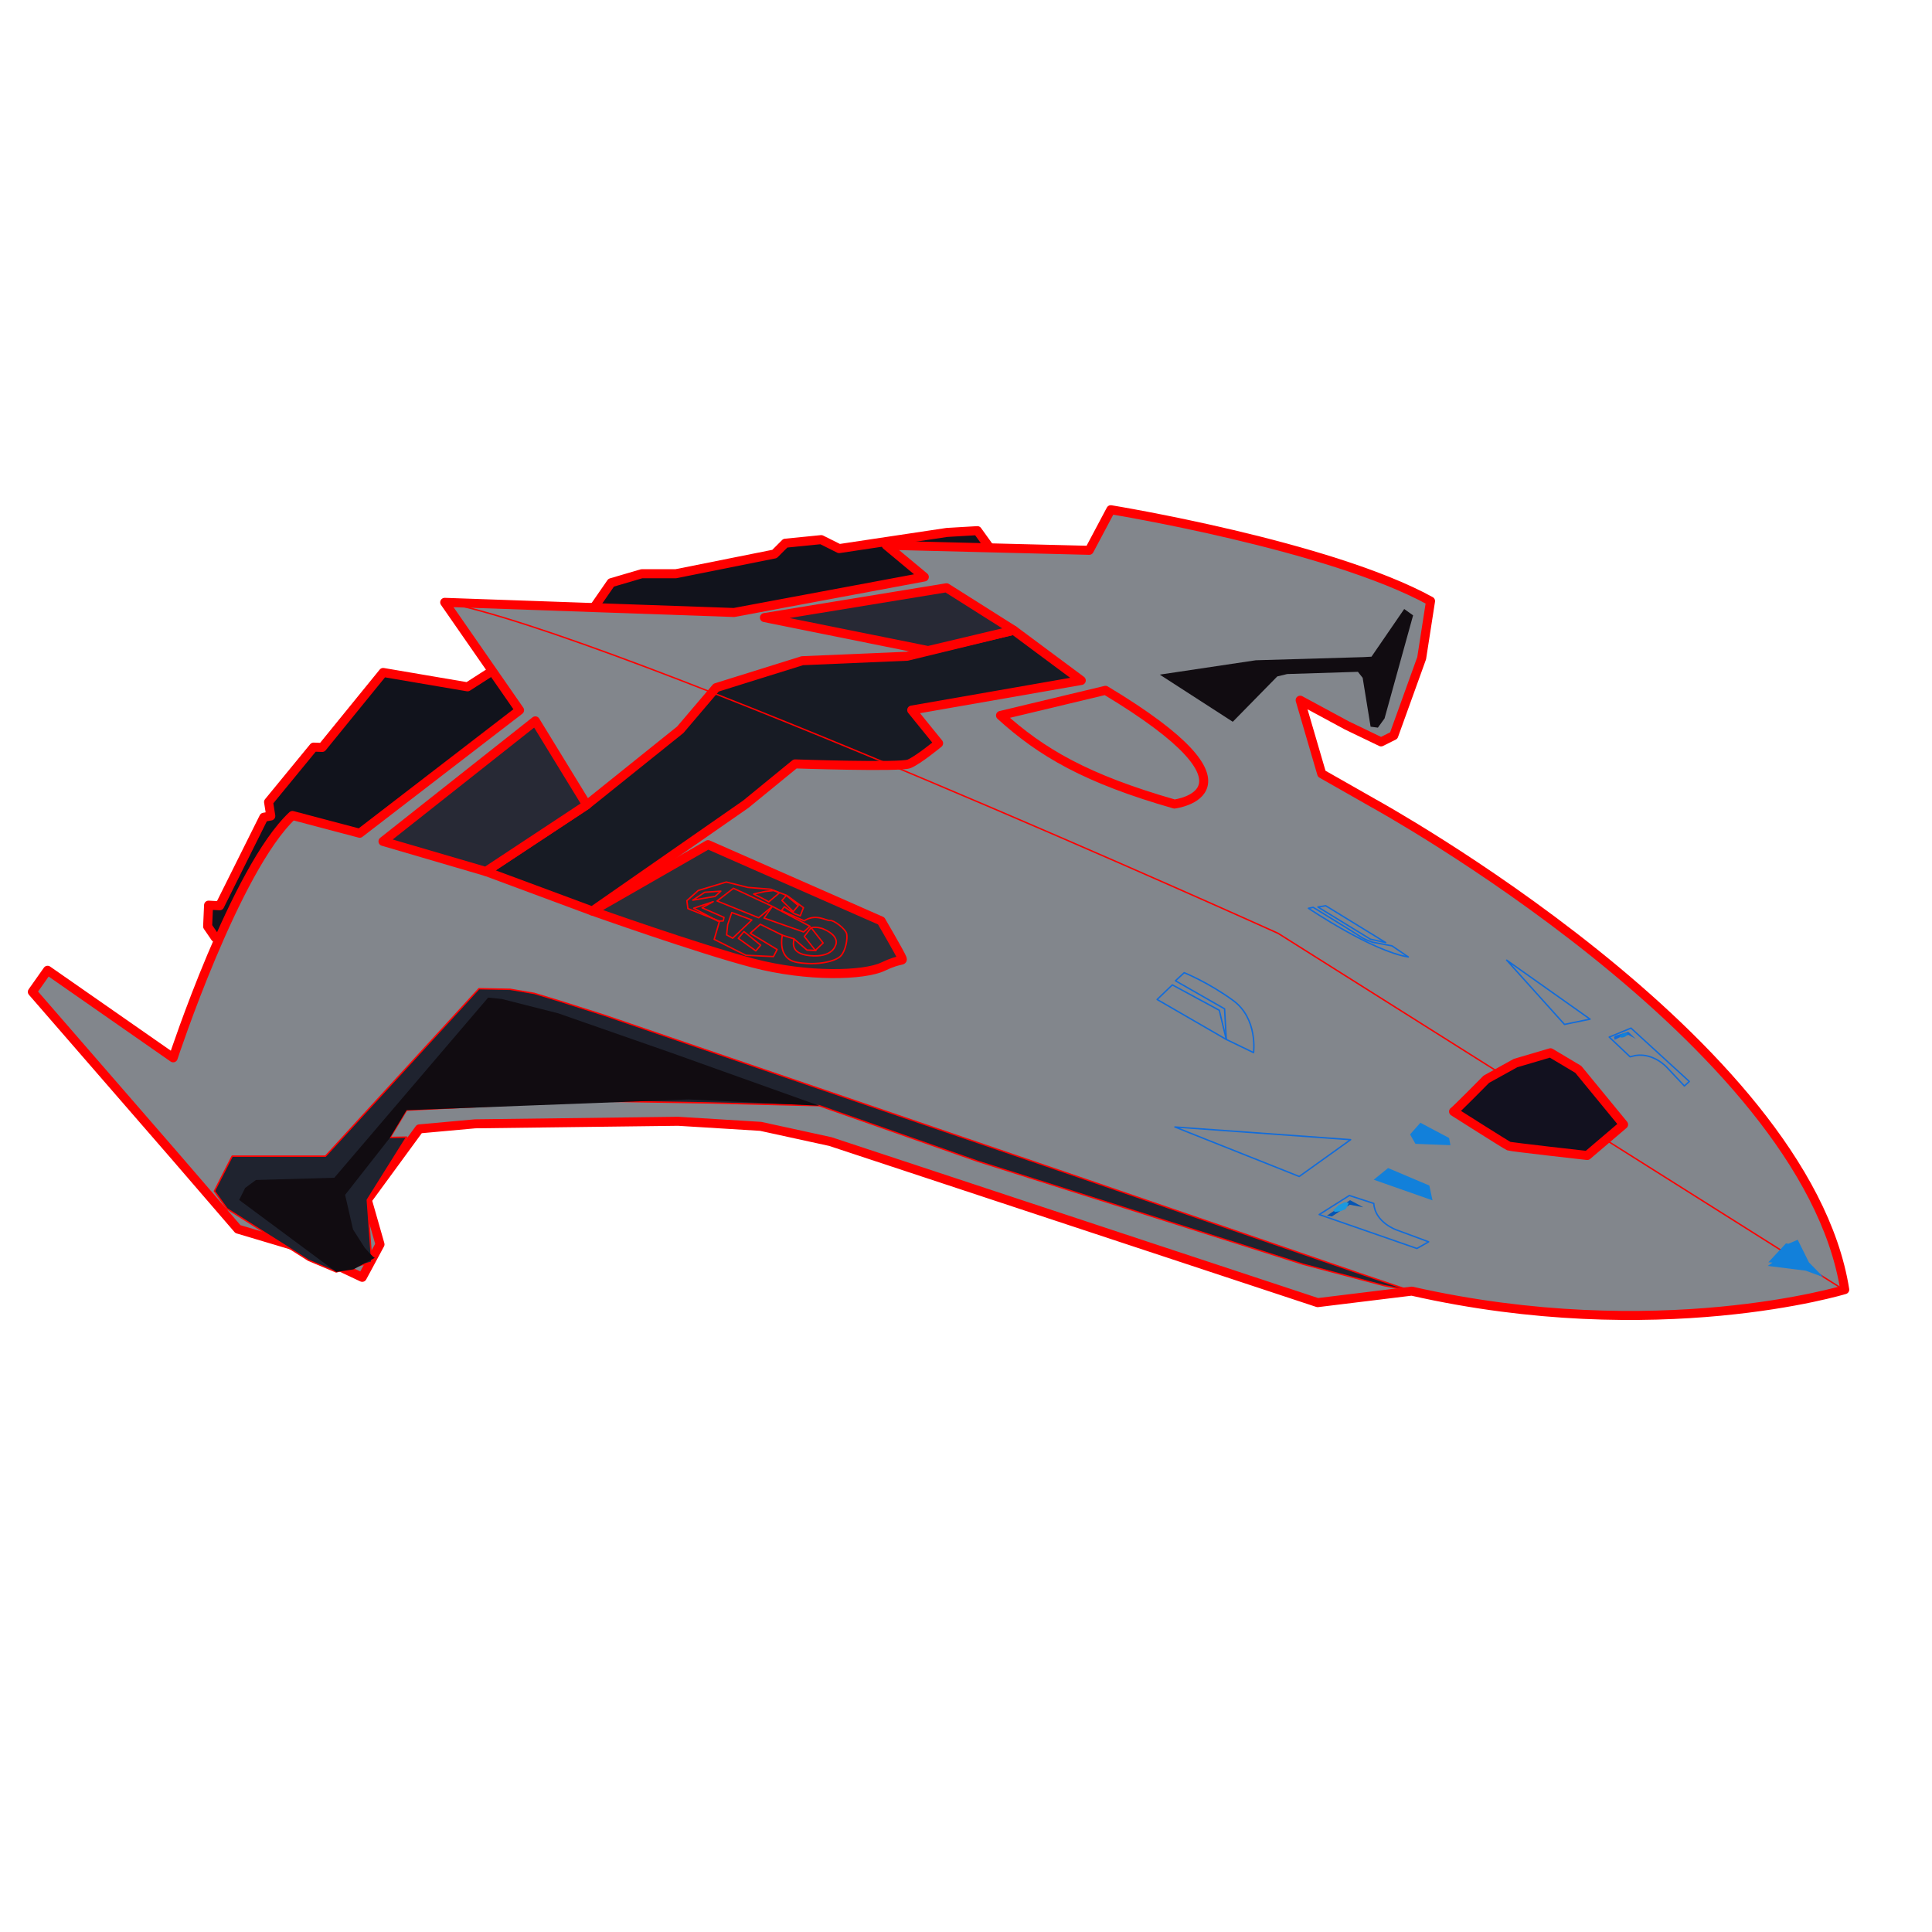 <?xml version="1.0" encoding="UTF-8" standalone="no"?>
<!-- Created with Inkscape (http://www.inkscape.org/) -->

<svg
   xmlns:dc="http://purl.org/dc/elements/1.1/"
   xmlns:cc="http://creativecommons.org/ns#"
   xmlns:rdf="http://www.w3.org/1999/02/22-rdf-syntax-ns#"
   xmlns:svg="http://www.w3.org/2000/svg"
   xmlns="http://www.w3.org/2000/svg"
   xmlns:xlink="http://www.w3.org/1999/xlink"
   xmlns:sodipodi="http://sodipodi.sourceforge.net/DTD/sodipodi-0.dtd"
   xmlns:inkscape="http://www.inkscape.org/namespaces/inkscape"
   width="240px"
   height="240px"
   viewBox="0 0 240 240"
   version="1.1"
   id="SVGRoot"
   inkscape:version="0.92.5 (2060ec1f9f, 2020-04-08)"
   sodipodi:docname="battleship.svg">
  <defs
     id="defs2282">
    <radialGradient
       inkscape:collect="always"
       xlink:href="#linearGradient1974"
       id="radialGradient1976-6"
       cx="-197.288"
       cy="41.756"
       fx="-197.288"
       fy="41.756"
       r="1.017"
       gradientTransform="matrix(6.886,-0.091,0.044,3.283,-342.524,-163.541)"
       gradientUnits="userSpaceOnUse" />
    <linearGradient
       inkscape:collect="always"
       id="linearGradient1974">
      <stop
         style="stop-color:#c7e3ee;stop-opacity:1"
         offset="0"
         id="stop1970" />
      <stop
         style="stop-color:#1280da;stop-opacity:1"
         offset="1"
         id="stop1972" />
    </linearGradient>
    <filter
       inkscape:collect="always"
       style="color-interpolation-filters:sRGB"
       id="filter1966-2"
       x="-0.094"
       width="1.188"
       y="-0.157"
       height="1.314">
      <feGaussianBlur
         inkscape:collect="always"
         stdDeviation="0.063"
         id="feGaussianBlur1968-7" />
    </filter>
    <filter
       inkscape:collect="always"
       style="color-interpolation-filters:sRGB"
       id="filter1944-2"
       x="-0.122"
       width="1.244"
       y="-0.333"
       height="1.666">
      <feGaussianBlur
         inkscape:collect="always"
         stdDeviation="0.234"
         id="feGaussianBlur1946-5" />
    </filter>
    <radialGradient
       inkscape:collect="always"
       xlink:href="#linearGradient1868"
       id="radialGradient1870-1"
       cx="-226.761"
       cy="148.832"
       fx="-226.761"
       fy="148.832"
       r="2.006"
       gradientTransform="matrix(6.409,0,0,4.488,-899.036,18.678)"
       gradientUnits="userSpaceOnUse" />
    <linearGradient
       inkscape:collect="always"
       id="linearGradient1868">
      <stop
         style="stop-color:#d7f1f5;stop-opacity:0.995"
         offset="0"
         id="stop1864" />
      <stop
         style="stop-color:#1a99df;stop-opacity:1"
         offset="1"
         id="stop1866" />
    </linearGradient>
    <filter
       inkscape:collect="always"
       style="color-interpolation-filters:sRGB"
       id="filter1860-4"
       x="-0.113"
       width="1.225"
       y="-0.178"
       height="1.356">
      <feGaussianBlur
         inkscape:collect="always"
         stdDeviation="0.154"
         id="feGaussianBlur1862-1" />
    </filter>
    <filter
       inkscape:collect="always"
       style="color-interpolation-filters:sRGB"
       id="filter1888-2"
       x="-0.1"
       width="1.2"
       y="-0.223"
       height="1.446">
      <feGaussianBlur
         inkscape:collect="always"
         stdDeviation="0.318"
         id="feGaussianBlur1890-0" />
    </filter>
    <linearGradient
       gradientTransform="matrix(6.409,0,0,6.409,-899.036,-267.299)"
       inkscape:collect="always"
       xlink:href="#linearGradient1050"
       id="linearGradient1052-7"
       x1="-416.023"
       y1="93.833"
       x2="-120.801"
       y2="93.833"
       gradientUnits="userSpaceOnUse" />
    <linearGradient
       inkscape:collect="always"
       id="linearGradient1050">
      <stop
         style="stop-color:#2a2e37;stop-opacity:1;"
         offset="0"
         id="stop1046" />
      <stop
         style="stop-color:#2a2e37;stop-opacity:0;"
         offset="1"
         id="stop1048" />
    </linearGradient>
    <filter
       inkscape:collect="always"
       style="color-interpolation-filters:sRGB"
       id="filter2201"
       x="-0.055"
       width="1.109"
       y="-0.111"
       height="1.222">
      <feGaussianBlur
         inkscape:collect="always"
         stdDeviation="6.705"
         id="feGaussianBlur2203" />
    </filter>
  </defs>
  <sodipodi:namedview
     id="base"
     pagecolor="#ffffff"
     bordercolor="#666666"
     borderopacity="1.0"
     inkscape:pageopacity="0.0"
     inkscape:pageshadow="2"
     inkscape:zoom="0.98994949"
     inkscape:cx="14.970883"
     inkscape:cy="135.99536"
     inkscape:document-units="px"
     inkscape:current-layer="layer1"
     showgrid="false"
     inkscape:window-width="1366"
     inkscape:window-height="705"
     inkscape:window-x="-8"
     inkscape:window-y="-8"
     inkscape:window-maximized="1" />
  <g
     inkscape:label="Layer 1"
     inkscape:groupmode="layer"
     id="layer1">
    <g
       transform="matrix(0.59,0,0,0.59,300.487,62.18)"
       id="g839-0"
       style="fill:#11131c;fill-opacity:1">
      <g
         id="g833-8"
         style="fill:#11131c;fill-opacity:1">
        <g
           id="g828-5"
           style="fill:#11131c;fill-opacity:1">
          <g
             id="g824-4"
             style="fill:#11131c;fill-opacity:1">
            <path
               style="opacity:1;fill:#11131c;fill-opacity:1;stroke:#ff0000;stroke-width:1.9;stroke-linecap:round;stroke-linejoin:round;stroke-miterlimit:4;stroke-dasharray:none;stroke-dashoffset:0;stroke-opacity:1;paint-order:markers stroke fill"
               d="m -463.98,92.004 -1.604,-2.339 0.2,-4.477 2.339,0.134 9.288,-18.642 1.47,-0.267 -0.468,-2.94 9.488,-11.559 1.804,0.067 12.837,-15.784 17.765,3.024 5.292,-3.402 21.545,-13.607 3.402,-4.914 6.426,-1.89 h 7.182 l 20.789,-4.158 2.268,-2.268 7.56,-0.756 3.78,1.89 22.679,-3.402 6.426,-0.378 6.804,9.449 -5.67,25.324 -131.158,50.271 z"
               id="path828-4"
               inkscape:connector-curvature="0" />
          </g>
        </g>
      </g>
    </g>
    <path
       style="opacity:1;fill:#182cce;fill-opacity:1;stroke:#ff0000;stroke-width:1.12;stroke-linecap:round;stroke-linejoin:round;stroke-miterlimit:4;stroke-dasharray:none;stroke-dashoffset:0;stroke-opacity:1;paint-order:markers stroke fill"
       d="m 143.791,83.191 15.157,0.223 2.118,10.142 z"
       id="path868-9"
       inkscape:connector-curvature="0"
       sodipodi:nodetypes="cccc" />
    <path
       style="opacity:1;fill:#182cce;fill-opacity:1;stroke:#ff0000;stroke-width:1.12;stroke-linecap:round;stroke-linejoin:round;stroke-miterlimit:4;stroke-dasharray:none;stroke-dashoffset:0;stroke-opacity:1;paint-order:markers stroke fill"
       d="m 50.508,137.912 51.266,-0.557 59.068,20.061 0.223,-1.449 -93.505,-31.54 -5.238,-0.334 z"
       id="path866-2"
       inkscape:connector-curvature="0" />
    <path
       style="opacity:1;fill:#82868c;fill-opacity:1;stroke:#ff0000;stroke-width:1.12;stroke-linecap:round;stroke-linejoin:round;stroke-miterlimit:4;stroke-dasharray:none;stroke-dashoffset:0;stroke-opacity:1;paint-order:markers stroke fill"
       d="m 161.511,86.98 c 0.223,0.78 2.675,9.139 2.675,9.139 l 6.464,3.678 c 0,0 53.607,29.422 58.511,60.405 0,0 -23.258,7.096 -53.795,0.186 l -11.681,1.43 -60.527,-20.007 -8.669,-1.891 -10.245,-0.63 -25.218,0.315 -6.935,0.63 -6.462,8.826 1.576,5.516 -2.207,4.098 -8.038,-3.783 -7.408,-2.207 -7.881,-9.142 -17.653,-20.332 1.891,-2.679 15.604,10.875 c 0,0 7.723,-23.484 14.816,-30.104 l 8.353,2.207 19.859,-15.288 -9.299,-13.397 35.936,1.261 23.642,-4.413 -4.728,-3.94 25.218,0.63 2.679,-5.044 c 0,0 27.109,4.413 39.718,11.348 l -1.103,7.093 -3.467,9.614 -1.576,0.788 -4.256,-2.049 z"
       id="path826-5"
       inkscape:connector-curvature="0"
       sodipodi:nodetypes="ccccc" />
    <path
       style="opacity:1;fill:#1f232f;fill-opacity:1;stroke:#ff0000;stroke-width:0.177;stroke-linecap:round;stroke-linejoin:round;stroke-miterlimit:4;stroke-dasharray:none;stroke-dashoffset:0;stroke-opacity:1;paint-order:markers stroke fill"
       d="m 59.499,122.819 -19.071,20.805 h -11.584 l -2.207,4.334 1.576,2.207 10.087,6.383 3.467,1.458 4.413,-1.222 -0.552,-7.723 4.886,-7.802 -2.049,0.039 2.043,-3.387 22.781,-1.144 14.579,0.236 13.906,0.351 19.665,6.899 40.467,12.806 10.008,2.64 3.45,0.687 -6.681,-2.263 -33.965,-11.663 -59.617,-20.332 -5.611,-1.781 -3.097,-0.938 -3.014,-0.512 z"
       id="path1984-7"
       inkscape:connector-curvature="0"
       sodipodi:nodetypes="cccccccccccccccccccccccccc" />
    <path
       style="opacity:1;fill:none;fill-opacity:1;stroke:#ff0000;stroke-width:1.12;stroke-linecap:round;stroke-linejoin:round;stroke-miterlimit:4;stroke-dasharray:none;stroke-dashoffset:0;stroke-opacity:1;paint-order:markers stroke fill"
       d="m 124.287,88.875 c 5.064,4.604 10.658,7.873 21.603,11.006 0,0 12.389,-1.533 -8.563,-14.127 l -13.039,3.121"
       id="path862-6"
       inkscape:connector-curvature="0"
       sodipodi:nodetypes="cccc" />
    <path
       style="opacity:1;fill:#2a2e37;fill-opacity:1;stroke:#ff0000;stroke-width:1.12;stroke-linecap:round;stroke-linejoin:round;stroke-miterlimit:4;stroke-dasharray:none;stroke-dashoffset:0;stroke-opacity:1;paint-order:markers stroke fill"
       d="m 73.578,113.171 c 0,0 13.151,4.681 19.949,6.464 6.798,1.783 13.82,1.56 16.16,0.446 2.34,-1.114 2.563,-0.557 2.34,-1.114 -0.223,-0.557 -2.563,-4.569 -2.563,-4.569 l -21.51,-9.473 z"
       id="path858-3"
       inkscape:connector-curvature="0" />
    <path
       style="opacity:1;fill:#171b24;fill-opacity:1;stroke:#ff0000;stroke-width:1.12;stroke-linecap:round;stroke-linejoin:round;stroke-miterlimit:4;stroke-dasharray:none;stroke-dashoffset:0;stroke-opacity:1;paint-order:markers stroke fill"
       d="m 60.352,108.26 13.226,4.911 19.058,-13.262 6.13,-5.015 c 0,0 13.039,0.446 14.154,0 1.114,-0.446 3.678,-2.563 3.678,-2.563 l -3.343,-4.124 21.064,-3.678 -8.386,-6.235 -13.235,3.225 -13.039,0.557 -10.699,3.343 -4.458,5.238 -11.612,9.322 z"
       id="path845-3"
       inkscape:connector-curvature="0" />
    <path
       style="opacity:1;fill:#272935;fill-opacity:1;stroke:#ff0000;stroke-width:1.12;stroke-linecap:round;stroke-linejoin:round;stroke-miterlimit:4;stroke-dasharray:none;stroke-dashoffset:0;stroke-opacity:1;paint-order:markers stroke fill"
       d="m 94.961,76.718 22.617,-3.704 8.353,5.28 -10.639,2.522 z"
       id="path843-4"
       inkscape:connector-curvature="0" />
    <path
       style="opacity:1;fill:#272935;fill-opacity:1;stroke:#ff0000;stroke-width:1.126;stroke-linecap:round;stroke-linejoin:round;stroke-miterlimit:4;stroke-dasharray:none;stroke-dashoffset:0;stroke-opacity:1;paint-order:markers stroke fill"
       d="m 47.579,104.518 18.923,-14.967 6.387,10.429 -12.536,8.28 z"
       id="path841-0"
       inkscape:connector-curvature="0" />
    <g
       id="g919-1"
       transform="matrix(0.565,0,0,0.589,292.481,62.533)">
      <path
         inkscape:connector-curvature="0"
         id="path889-2"
         d="m -360.012,83.853 9.154,3.541 3.007,-2.405 -8.553,-3.809 z"
         style="opacity:1;fill:none;fill-opacity:1;stroke:#ff0000;stroke-width:0.3;stroke-linecap:round;stroke-linejoin:round;stroke-miterlimit:4;stroke-dasharray:none;stroke-dashoffset:0;stroke-opacity:1;paint-order:markers stroke fill" />
      <path
         inkscape:connector-curvature="0"
         id="path891-3"
         d="m -349.689,87.461 1.837,-2.472 8.285,4.209 -1.41,1.19 z"
         style="opacity:1;fill:none;fill-opacity:1;stroke:#ff0000;stroke-width:0.3;stroke-linecap:round;stroke-linejoin:round;stroke-miterlimit:4;stroke-dasharray:none;stroke-dashoffset:0;stroke-opacity:1;paint-order:markers stroke fill"
         sodipodi:nodetypes="ccccc" />
      <path
         inkscape:connector-curvature="0"
         id="path893-4"
         d="m -340.828,91.334 1.488,-1.854 2.647,3.227 -1.704,1.57 z"
         style="opacity:1;fill:none;fill-opacity:1;stroke:#ff0000;stroke-width:0.3;stroke-linecap:round;stroke-linejoin:round;stroke-miterlimit:4;stroke-dasharray:none;stroke-dashoffset:0;stroke-opacity:1;paint-order:markers stroke fill" />
      <path
         inkscape:connector-curvature="0"
         id="path895-9"
         d="m -352.361,87.862 -4.41,-1.57 -0.902,2.539 -0.234,2.172 1.336,0.702 z"
         style="opacity:1;fill:none;fill-opacity:1;stroke:#ff0000;stroke-width:0.3;stroke-linecap:round;stroke-linejoin:round;stroke-miterlimit:4;stroke-dasharray:none;stroke-dashoffset:0;stroke-opacity:1;paint-order:markers stroke fill" />
      <path
         inkscape:connector-curvature="0"
         id="path897-1"
         d="M -354.099,90.3 Z"
         style="opacity:1;fill:none;fill-opacity:1;stroke:#ff0000;stroke-width:0.3;stroke-linecap:round;stroke-linejoin:round;stroke-miterlimit:4;stroke-dasharray:none;stroke-dashoffset:0;stroke-opacity:1;paint-order:markers stroke fill" />
      <path
         inkscape:connector-curvature="0"
         id="path899-0"
         d="m -354.099,90.3 -1.236,1.437 3.842,2.639 1.069,-1.203 z"
         style="opacity:1;fill:none;fill-opacity:1;stroke:#ff0000;stroke-width:0.3;stroke-linecap:round;stroke-linejoin:round;stroke-miterlimit:4;stroke-dasharray:none;stroke-dashoffset:0;stroke-opacity:1;paint-order:markers stroke fill" />
      <path
         inkscape:connector-curvature="0"
         id="path901-4"
         d="m -348.653,84.053 c -0.1,-0.167 -3.307,-1.67 -3.307,-1.67 l 2.506,-0.535 1.938,-0.2 1.203,0.501 z"
         style="opacity:1;fill:none;fill-opacity:1;stroke:#ff0000;stroke-width:0.3;stroke-linecap:round;stroke-linejoin:round;stroke-miterlimit:4;stroke-dasharray:none;stroke-dashoffset:0;stroke-opacity:1;paint-order:markers stroke fill" />
      <path
         inkscape:connector-curvature="0"
         id="path903-9"
         d="m -345.747,83.752 2.472,2.339 1.136,-1.27 -2.639,-2.138 z"
         style="opacity:1;fill:none;fill-opacity:1;stroke:#ff0000;stroke-width:0.3;stroke-linecap:round;stroke-linejoin:round;stroke-miterlimit:4;stroke-dasharray:none;stroke-dashoffset:0;stroke-opacity:1;paint-order:markers stroke fill" />
      <path
         inkscape:connector-curvature="0"
         id="path905-9"
         d="m -360.446,82.884 1.27,-1.102 -3.541,0.234 -2.639,1.67 z"
         style="opacity:1;fill:none;fill-opacity:1;stroke:#ff0000;stroke-width:0.3;stroke-linecap:round;stroke-linejoin:round;stroke-miterlimit:4;stroke-dasharray:none;stroke-dashoffset:0;stroke-opacity:1;paint-order:markers stroke fill" />
      <path
         inkscape:connector-curvature="0"
         id="path907-0"
         d="m -365.149,85.381 4.288,-1.382 -2.445,1.287 4.831,2.041 -0.167,0.735 -1.203,0.033 z"
         style="opacity:1;fill:none;fill-opacity:1;stroke:#ff0000;stroke-width:0.3;stroke-linecap:round;stroke-linejoin:round;stroke-miterlimit:4;stroke-dasharray:none;stroke-dashoffset:0;stroke-opacity:1;paint-order:markers stroke fill" />
    </g>
    <path
       style="opacity:1;fill:none;fill-opacity:1;stroke:#ff0000;stroke-width:0.178;stroke-linecap:round;stroke-linejoin:round;stroke-miterlimit:4;stroke-dasharray:none;stroke-dashoffset:0;stroke-opacity:1;paint-order:markers stroke fill"
       d="m 85.326,111.885 0.126,0.985 3.929,1.559 -0.662,2.259 3.937,1.977 3.424,0.165 0.457,-0.879 -3.338,-2.019 0.899,-0.796 0.348,-0.319 2.744,1.359 c 0,0 -0.726,2.952 1.856,3.379 2.582,0.427 4.802,-0.155 5.407,-0.816 0.605,-0.66 0.847,-2.097 0.726,-2.719 -0.121,-0.621 -1.614,-1.748 -2.058,-1.67 -0.444,0.078 -1.735,-0.932 -3.228,0.039 l -2.816,-1.271 0.354,-0.477 1.251,0.854 0.726,0.272 0.404,-1.01 -2.058,-1.515 -2.017,-0.777 -2.83,-0.226 -2.684,-0.67 -3.483,1.052 z"
       id="path923-7"
       inkscape:connector-curvature="0"
       sodipodi:nodetypes="ccccccccccccccccccccccccccc" />
    <path
       style="opacity:1;fill:none;fill-opacity:1;stroke:#ff0000;stroke-width:0.177;stroke-linecap:round;stroke-linejoin:round;stroke-miterlimit:4;stroke-dasharray:none;stroke-dashoffset:0;stroke-opacity:1;paint-order:markers stroke fill"
       d="m 98.626,116.626 c 0.056,0.167 -0.724,1.839 2.006,2.09 2.73,0.251 3.121,-1.198 3.121,-1.198 0,0 0.796,-1.163 -1.532,-2.145 0,0 -0.814,-0.304 -1.396,-0.124"
       id="path925-3"
       inkscape:connector-curvature="0" />
    <path
       style="opacity:1;fill:none;fill-opacity:1;stroke:#ff0000;stroke-width:0.177;stroke-linecap:round;stroke-linejoin:round;stroke-miterlimit:4;stroke-dasharray:none;stroke-dashoffset:0;stroke-opacity:1;paint-order:markers stroke fill"
       d="m 101.357,118.073 -1.115,-0.055 -1.616,-1.393 -1.438,-0.449"
       id="path927-4"
       inkscape:connector-curvature="0" />
    <path
       transform="matrix(0.59,0,0,0.59,530.172,157.629)"
       style="opacity:1;fill:url(#linearGradient1052-7);fill-opacity:1;stroke:#ff0000;stroke-width:0.3;stroke-linecap:round;stroke-linejoin:round;stroke-miterlimit:4;stroke-dasharray:none;stroke-dashoffset:0;stroke-opacity:1;paint-order:markers stroke fill;filter:url(#filter2201)"
       d="M -510.439,4.363 -629.495,-70.655 c 0,0 -139.515,-63.076 -175.863,-69.757"
       id="path1044-1"
       inkscape:connector-curvature="0" />
    <path
       style="opacity:1;fill:#110c11;fill-opacity:1;stroke:none;stroke-width:0.177;stroke-linecap:round;stroke-linejoin:round;stroke-miterlimit:4;stroke-dasharray:none;stroke-dashoffset:0;stroke-opacity:1;paint-order:markers stroke fill"
       d="m 29.71,149.062 12.057,8.944 2.128,-0.315 1.813,-0.985 c 0,0 0.985,-0.473 0.827,-0.473 -0.158,0 -1.222,-1.221 -1.222,-1.221 l -1.458,-2.285 -0.985,-4.295 5.595,-7.132 2.043,-3.387 34.995,-1.337 16.271,0.78 -18.389,-6.575 -14.043,-4.904 -7.021,-1.783 -1.681,-0.17 -19.11,22.381 -9.733,0.276 -1.34,0.985 z"
       id="path1540-0"
       inkscape:connector-curvature="0" />
    <path
       style="opacity:1;fill:#110c11;fill-opacity:1;stroke:none;stroke-width:0.177;stroke-linecap:round;stroke-linejoin:round;stroke-miterlimit:4;stroke-dasharray:none;stroke-dashoffset:0;stroke-opacity:1;paint-order:markers stroke fill"
       d="m 174.437,75.654 1.103,0.788 -3.546,12.806 -0.827,1.143 -0.906,-0.118 -0.985,-6.068 -0.591,-0.749 -8.787,0.276 -1.228,0.295 -5.529,5.635 -9.07,-5.858 11.925,-1.783 13.346,-0.39 1.031,-0.056 z"
       id="path1542-3"
       inkscape:connector-curvature="0" />
    <path
       style="opacity:1;fill:none;fill-opacity:1;stroke:#126cda;stroke-width:0.177;stroke-linecap:round;stroke-linejoin:round;stroke-miterlimit:4;stroke-dasharray:none;stroke-dashoffset:0;stroke-opacity:1;paint-order:markers stroke fill"
       d="m 145.949,139.999 21.829,1.576 -6.383,4.571 z"
       id="path1778-7"
       inkscape:connector-curvature="0" />
    <path
       style="opacity:1;fill:none;fill-opacity:1;stroke:#126cda;stroke-width:0.177;stroke-linecap:round;stroke-linejoin:round;stroke-miterlimit:4;stroke-dasharray:none;stroke-dashoffset:0;stroke-opacity:1;paint-order:markers stroke fill"
       d="m 143.742,124.159 8.59,4.965 -0.867,-3.625 -5.832,-3.152 z"
       id="path1780-1"
       inkscape:connector-curvature="0" />
    <path
       style="opacity:1;fill:none;fill-opacity:1;stroke:#126cda;stroke-width:0.177;stroke-linecap:round;stroke-linejoin:round;stroke-miterlimit:4;stroke-dasharray:none;stroke-dashoffset:0;stroke-opacity:1;paint-order:markers stroke fill"
       d="m 147.106,120.833 -1.087,1.003 6.102,3.483 0.211,3.805 3.389,1.635 c 0,0 0.571,-4.216 -2.542,-6.482 -3.113,-2.266 -6.073,-3.444 -6.073,-3.444 z"
       id="path1782-9"
       inkscape:connector-curvature="0" />
    <path
       style="opacity:1;fill:none;fill-opacity:1;stroke:#126cda;stroke-width:0.177;stroke-linecap:round;stroke-linejoin:round;stroke-miterlimit:4;stroke-dasharray:none;stroke-dashoffset:0;stroke-opacity:1;paint-order:markers stroke fill"
       d="m 163.72,112.673 0.965,-0.158 7.447,4.571 -1.891,-0.414 z"
       id="path1784-8"
       inkscape:connector-curvature="0" />
    <path
       style="opacity:1;fill:none;fill-opacity:1;stroke:#126cda;stroke-width:0.177;stroke-linecap:round;stroke-linejoin:round;stroke-miterlimit:4;stroke-dasharray:none;stroke-dashoffset:0;stroke-opacity:1;paint-order:markers stroke fill"
       d="m 163.129,112.712 -0.591,0.118 c 0,0 7.92,5.339 12.412,6.048 l -2.029,-1.379 -2.423,-0.453 c 0,0 -1.024,-0.355 -1.399,-0.63 -0.374,-0.276 -5.97,-3.704 -5.97,-3.704 z"
       id="path1786-0"
       inkscape:connector-curvature="0" />
    <path
       style="opacity:1;fill:none;fill-opacity:1;stroke:#126cda;stroke-width:0.177;stroke-linecap:round;stroke-linejoin:round;stroke-miterlimit:4;stroke-dasharray:none;stroke-dashoffset:0;stroke-opacity:1;paint-order:markers stroke fill"
       d="m 194.347,127.255 3.176,-0.655 -10.359,-7.327 z"
       id="path1788-4"
       inkscape:connector-curvature="0" />
    <path
       style="opacity:1;fill:none;fill-opacity:1;stroke:#126cda;stroke-width:0.177;stroke-linecap:round;stroke-linejoin:round;stroke-miterlimit:4;stroke-dasharray:none;stroke-dashoffset:0;stroke-opacity:1;paint-order:markers stroke fill"
       d="m 167.62,148.51 -3.743,2.364 12.136,4.216 1.458,-0.827 -3.94,-1.458 c 0,0 -2.719,-0.906 -2.876,-3.31 z"
       id="path1790-1"
       inkscape:connector-curvature="0" />
    <path
       transform="matrix(0.59,0,0,0.59,530.172,157.629)"
       style="opacity:1;fill:#0455b5;fill-opacity:1;stroke:none;stroke-width:0.3;stroke-linecap:round;stroke-linejoin:round;stroke-miterlimit:4;stroke-dasharray:none;stroke-dashoffset:0;stroke-opacity:1;paint-order:markers stroke fill;filter:url(#filter1888-2)"
       d="m -619.202,-11.229 4.858,-3.25 2.79,1.503 -2.84,-0.535 -3.758,2.456 z"
       id="path1792-0"
       inkscape:connector-curvature="0" />
    <path
       transform="matrix(0.59,0,0,0.59,530.172,157.629)"
       style="opacity:1;fill:url(#radialGradient1870-1);fill-opacity:1;stroke:none;stroke-width:0.3;stroke-linecap:round;stroke-linejoin:round;stroke-miterlimit:4;stroke-dasharray:none;stroke-dashoffset:0;stroke-opacity:1;paint-order:markers stroke fill;filter:url(#filter1860-4)"
       d="m -617.885,-12.374 1.169,-1.069 1.303,-0.618 0.802,0.167 -0.251,0.585 c 0,0 -0.384,0.735 -0.451,0.752 -0.067,0.017 -1.069,0.401 -1.069,0.401 l -1.186,0.167 z"
       id="path1794-0"
       inkscape:connector-curvature="0" />
    <path
       style="opacity:1;fill:none;fill-opacity:0.995;stroke:#126cda;stroke-width:0.177;stroke-linecap:round;stroke-linejoin:round;stroke-miterlimit:4;stroke-dasharray:none;stroke-dashoffset:0;stroke-opacity:1;paint-order:markers stroke fill"
       d="m 199.905,128.829 2.703,-1.114 7.244,6.631 -0.613,0.557 -2.173,-2.313 c 0,0 -1.616,-1.811 -3.873,-1.477 l -0.697,0.167 z"
       id="path1892-7"
       inkscape:connector-curvature="0" />
    <path
       transform="matrix(0.59,0,0,0.59,530.172,157.629)"
       style="opacity:1;fill:#126cda;fill-opacity:1;stroke:none;stroke-width:0.3;stroke-linecap:round;stroke-linejoin:round;stroke-miterlimit:4;stroke-dasharray:none;stroke-dashoffset:0;stroke-opacity:1;paint-order:markers stroke fill;filter:url(#filter1944-2)"
       d="m -558.618,-48.238 -0.167,-0.568 c 0,0 0.251,-0.284 0.317,-0.301 0.067,-0.017 2.706,-0.819 2.706,-0.819 l 1.57,1.503 -1.537,-0.852 c 0,0 -1.537,0.367 -1.604,0.401 -0.067,0.033 -1.286,0.635 -1.286,0.635 z"
       id="path1894-3"
       inkscape:connector-curvature="0" />
    <ellipse
       style="opacity:1;fill:url(#radialGradient1976-6);fill-opacity:1;stroke:none;stroke-width:0.399;stroke-linecap:round;stroke-linejoin:round;stroke-miterlimit:4;stroke-dasharray:none;stroke-dashoffset:0;stroke-opacity:1;paint-order:markers stroke fill;filter:url(#filter1966-2)"
       id="path1948-1"
       cx="-196.895"
       cy="44.423"
       rx="0.856"
       ry="0.397"
       transform="matrix(0.548,-0.217,0.217,0.548,299.957,61.532)" />
    <path
       style="opacity:1;fill:#1280da;fill-opacity:1;stroke:none;stroke-width:0.177;stroke-linecap:round;stroke-linejoin:round;stroke-miterlimit:4;stroke-dasharray:none;stroke-dashoffset:0;stroke-opacity:1;paint-order:markers stroke fill"
       d="m 170.65,146.549 1.783,-1.449 5.127,2.173 0.39,1.839 z"
       id="path1978-3"
       inkscape:connector-curvature="0" />
    <path
       style="opacity:1;fill:#1280da;fill-opacity:1;stroke:none;stroke-width:0.177;stroke-linecap:round;stroke-linejoin:round;stroke-miterlimit:4;stroke-dasharray:none;stroke-dashoffset:0;stroke-opacity:1;paint-order:markers stroke fill"
       d="m 175.832,142.092 4.347,0.167 -0.167,-0.892 -3.566,-1.895 -1.282,1.449 z"
       id="path1980-5"
       inkscape:connector-curvature="0" />
    <path
       style="opacity:1;fill:#1280da;fill-opacity:1;stroke:none;stroke-width:0.177;stroke-linecap:round;stroke-linejoin:round;stroke-miterlimit:4;stroke-dasharray:none;stroke-dashoffset:0;stroke-opacity:1;paint-order:markers stroke fill"
       d="m 219.672,156.804 2.187,-2.344 0.315,0.039 1.143,-0.493 1.399,2.817 1.793,1.832 -2.207,-0.808 -4.709,-0.591 0.591,-0.414 z"
       id="path1982-0"
       inkscape:connector-curvature="0" />
    <path
       style="opacity:1;fill:#12111f;fill-opacity:1;stroke:#ff0000;stroke-width:1.12;stroke-linecap:round;stroke-linejoin:round;stroke-miterlimit:4;stroke-dasharray:none;stroke-dashoffset:0;stroke-opacity:1;paint-order:markers stroke fill"
       d="m 180.569,138.079 c 0.279,-0.167 4.068,-4.012 4.068,-4.012 l 3.622,-2.006 4.346,-1.282 3.455,2.062 5.628,6.854 -4.514,3.845 c 0,0 -9.473,-1.059 -9.752,-1.17 -0.279,-0.111 -6.854,-4.291 -6.854,-4.291 z"
       id="path870-5"
       inkscape:connector-curvature="0" />
  </g>
</svg>
